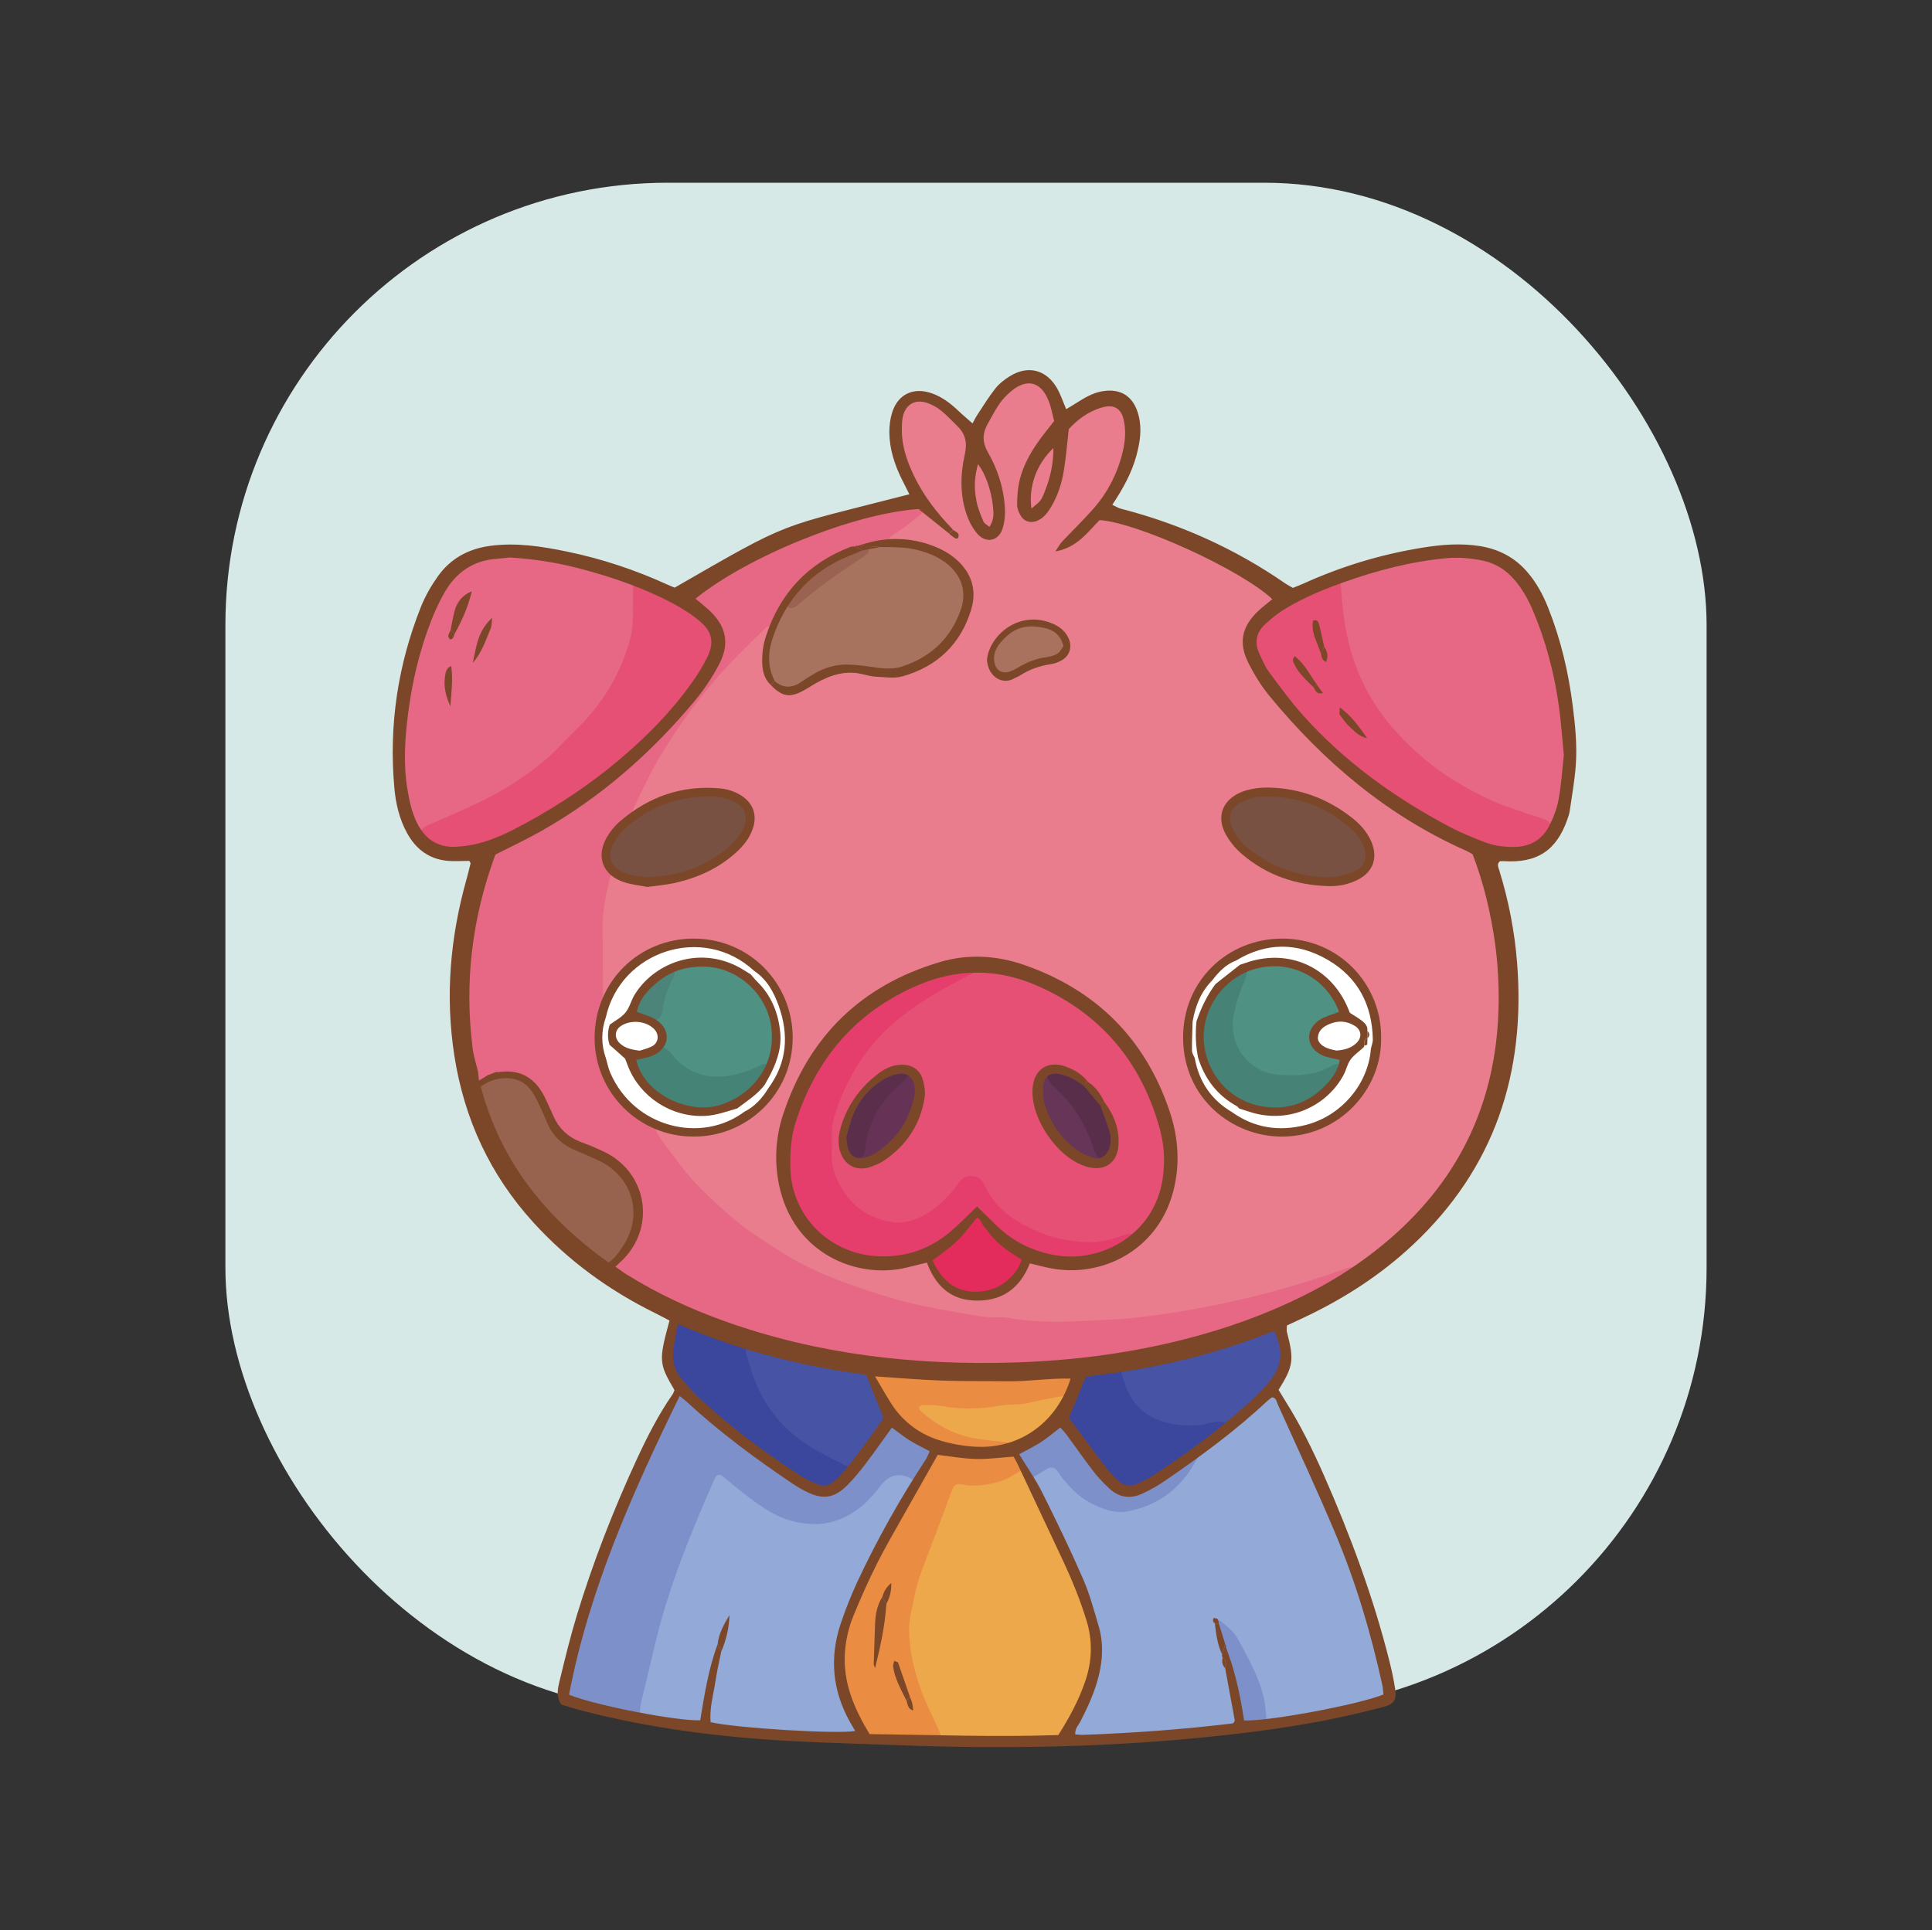 <?xml version="1.0" encoding="UTF-8"?>
<svg id="Layer_1" data-name="Layer 1" xmlns="http://www.w3.org/2000/svg" viewBox="0 0 300 299.76">
  <rect x="0" y="0" width="300" height="299.76" fill="#333333" stroke="none"/>
  <defs>
    <style>
      .cls-1 {
        fill: #a9725e;
      }

      .cls-2 {
        fill: #b4c78e;
      }

      .cls-3 {
        fill: #fff;
      }

      .cls-4 {
        fill: #ea8d42;
      }

      .cls-5 {
        fill: #e97d8d;
      }

      .cls-6 {
        fill: #468377;
      }

      .cls-7 {
        fill: #7d90c9;
      }

      .cls-8 {
        fill: #e55074;
      }

      .cls-9 {
        fill: #e53e6d;
      }

      .cls-10 {
        fill: #e66884;
      }

      .cls-11 {
        fill: #e19c81;
      }

      .cls-12 {
        fill: #3b479d;
      }

      .cls-13 {
        fill: #e8ae77;
      }

      .cls-14 {
        fill: #e32c5c;
      }

      .cls-15 {
        fill: #663256;
      }

      .cls-16 {
        fill: #4c8479;
      }

      .cls-17 {
        fill: #4f9283;
      }

      .cls-18 {
        fill: #eabd6d;
      }

      .cls-19 {
        fill: #468276;
      }

      .cls-20 {
        fill: #a8735e;
      }

      .cls-21 {
        fill: #f4cf6e;
      }

      .cls-22 {
        fill: #eea84c;
      }

      .cls-23 {
        fill: #edbf73;
      }

      .cls-24 {
        fill: #97bc8f;
      }

      .cls-25 {
        fill: #bdbdb8;
      }

      .cls-26 {
        fill: #4753a4;
      }

      .cls-27 {
        fill: #93a9d7;
      }

      .cls-28 {
        fill: #592e4b;
      }

      .cls-29 {
        fill: #663558;
      }

      .cls-30 {
        fill: #9a6250;
      }

      .cls-31 {
        fill: #d7e9e6;
      }

      .cls-32 {
        fill: #7b4728;
      }

      .cls-33 {
        fill: #eb9f4f;
      }

      .cls-34 {
        fill: #5b2f4c;
      }

      .cls-35 {
        fill: #abb99f;
      }

      .cls-36 {
        fill: #97634e;
      }

      .cls-37 {
        fill: #785143;
      }

      .cls-38 {
        fill: #c5c2a0;
      }
    </style>
  </defs>
  <rect class="cls-31" x="35" y="28.38" width="230" height="237.22" rx="68.69" ry="68.69"/>
  <g>
    <g>
      <path class="cls-5" d="m231.08,131.29c-.41.72,0,1.37.22,1.99,1.14,3.21,1.9,6.53,2.27,9.89.31,2.84.8,5.68.71,8.56-.08,2.43.06,4.87-.02,7.31-.17,5.63-1.45,11.01-3.84,16.11-1.93,4.13-4.52,7.79-7.45,11.28-3.56,4.24-7.8,7.64-12.32,10.75-3.68,1.02-6.99,2.98-10.7,4.01-13.34,3.69-26.89,5.78-40.73,4.93-12.59-.77-24.84-3.28-36.09-9.32-8.41-4.51-15.4-10.7-20.88-18.55-.68-.98-1.44-2.01-1.05-3.36,1.04-1.32,2.39-.73,3.62-.53,5.9.96,10.7-.91,14.05-5.82,3.43-5.03,3.37-10.28,0-15.38-3.16-4.77-7.84-6.52-13.31-5.93-3.7.4-6.58,2.57-8.81,5.54-.52.7-.95,1.46-1.58,2.07-.65.63-1.36,1.22-2.18.18-.62-6.56-1.64-13.15,1.31-19.47,1.03-.8,2.11-.39,3.22-.15,6.38,1.38,11.58-1.28,16.16-5.2,2.53-2.16,1.61-4.91-1.59-5.78-3.22-.88-6.15.2-9.06,1.4-1.5.62-2.85,1.75-4.64,1.36-1.44-.76-.94-1.94-.48-2.93,2.18-4.73,4.57-9.32,7.84-13.43,3.45-4.34,6.67-8.87,10.88-12.54.98-.85,1.95-2.58,3.65-.91.64,1.54-.04,3.08.01,4.63.12,3.46,1.15,4.2,4.39,2.86,1.93-.79,3.79-1.74,5.87-2.08,1.73-.28,3.45-.2,5.18.07,6.19.96,13.14-5.04,13.08-11.27-.02-1.67-1.09-2.71-2.35-3.53-1.6-1.05-3.39-1.75-5.24-2.24-.42-.11-.84-.23-1.22-.42-.88-.43-2.33-.02-2.57-1.32-.23-1.26.91-1.94,1.79-2.62q4.53-3.53,1.4-8.59c-.32-.3-.44-.67-.45-1.1.15-.11.21-.27.18-.45,0,0-.09-.01-.25-.01-.88-1.67-1.04-3.47-.99-5.31.02-.9.27-1.72.77-2.45.93-1.38,2.56-1.91,4.11-1.3,1.46.58,2.86,1.29,3.97,2.45,1.02,1.07,2.04,2.14,3.06,3.21.61.64.93.56,1.25-.34.29-.82.57-1.64.83-2.47,1.06-3.46,3.65-5.37,6.76-6.76.59-.26,1.42.05,1.74.79.73,1.66,1.75,3.22,2.06,5.05.14.85.29,1.69.85,2.58,1.22-.93,2.39-1.8,3.52-2.71,1.31-1.05,2.81-1.32,4.42-1.14.95.1,1.63.61,2.02,1.46.51,1.12.73,2.28.51,3.55-.54,3.21-1.74,6.18-2.99,9.15-.84,2.01-.84,1.97,1.25,2.61,8.12,2.5,15.74,6.05,22.73,10.91,1.14.79,2.17,1.74,3.24,2.61.4,1.29-.63,1.91-1.33,2.58-1.96,1.87-2.14,4.04-1.38,6.45.77,2.45,2.18,4.54,3.82,6.45,7.82,9.08,17.15,16.11,28.33,20.6.98.39,2.27.52,2.41,1.99Z"/>
      <path class="cls-10" d="m140.6,72.89c.28-.14.52-.08.66.19.83,1.63,1.66,3.25,2.45,4.9.41.86.33,1.01-.54,1.72-1.41,1.16-2.8,2.33-4.38,3.27-.22.13-.42.32-.58.51-.1.12-.16.33-.13.47.03.13.2.29.33.32.92.2,1.94-.15,2.76.53-1.52,1.96-3.8.81-5.66,1.4-1.33-.17-2.52.18-3.67.87-3.38,2.02-6.89,3.86-8.84,7.54-.71,1.37-1.14,3.05-3.23,2.87-.33-.29-.65-.19-.92.07-1,.97-1.97,1.97-2.97,2.94-5.41,5.23-9.97,11.14-13.75,17.63-1.4,2.4-2.53,4.96-3.78,7.45-.2.41-.29.82.09,1.19.14.44.12.94-.2,1.22-2.27,2.02-3.14,4.57-3.03,7.54-.17.3-.43.57-.51.89-.61,2.53-1.15,5.06-1.13,7.69.04,3.82.05,7.64.07,11.46,1.05.92.6,2.11.5,3.19-.53,5.74,1.27,10.43,6.02,13.87.7.51,1.44,1.04,1.29,2.09.81,2.16,2.43,3.79,3.73,5.63,1.66,2.35,3.69,4.39,5.79,6.34,1.97,1.82,3.99,3.61,6.23,5.1,2.75,1.83,5.48,3.67,8.47,5.11,3.93,1.89,8.04,3.27,12.2,4.55,3.58,1.1,7.25,1.78,10.92,2.41,2.12.37,4.26.87,6.45.75.35-.02.7-.02,1.04.04,5.18.97,10.42.6,15.6.36,5.43-.25,10.84-1.14,16.21-2.18,6.84-1.33,13.51-3.22,20.09-5.49.77-.27,1.59-.88,2.45-.15-4.05,2.83-8.45,4.99-12.96,6.97-.45,1.2-1.52,1.51-2.58,1.92-2.16.83-4.26,1.83-6.48,2.5-1.82.63-3.72,1.1-5.3,2.31-2.95,1.17-6.02,1.86-9.15,2.32-2.02.48-4.03.99-6.13.96-.69-.09-1.38-.3-2.07-.02-2.06.7-4.19.34-6.29.51-5.52-.8-11.09-.2-16.62-.52-2.12.05-4.16-.63-6.26-.71-1.54-.61-3.1-1.11-4.79-.71-5.64-.93-11.26-2-16.68-3.91-2.75-.43-5.3-1.5-7.89-2.45-1.11-.41-1.87-1.2-2.38-2.26-.69-.84-1.73-1.12-2.65-1.57-3.26-1.6-6.41-3.38-9.22-5.69,1.62-1.77,3.28-3.45,3.93-5.94.91-3.51-.06-6.3-2.64-8.66-1.23-1.12-2.68-1.92-4.13-2.7-2.68-1.43-4.68-3.5-6.19-6.14-2.76-4.82-3.69-5.22-9.13-4.48-.45.06-.86,0-1.22-.3-1.02-3.7-1.56-7.46-1.67-11.3-.23-8,1.19-15.73,3.56-23.32.26-.82.66-1.62.54-2.53.25-1.09,1.18-1.43,2.03-1.85,11.03-5.41,20.07-13.3,27.99-22.56.86-1,1.48-2.14,2.02-3.33,1.83-4.11,1.5-5.69-1.71-8.78-.63-.61-1.76-.96-1.47-2.21.82-.04,1.47-.47,2.11-.93,8.56-6.18,18-10.4,28.3-12.7,1.86-.41,3.75-.71,5.62-1.07.91-.17,1.14-.58.81-1.49-.44-1.22-.89-2.44-1.34-3.66Z"/>
      <path class="cls-27" d="m192.87,267.81c-2.66.36-5.31.75-7.98,1.06-4.39.5-8.78.97-13.17,1.37-2.07.19-4.15.2-6.23.27-.52.02-1.04-.04-1.4-.52-.1-.75.28-1.33.68-1.9,4.65-6.6,5.24-13.54,1.95-20.92-2.12-4.76-4.33-9.47-6.41-14.25-.42-.96-.86-1.91-.74-3,1.86-3.09,4.07-3.62,6.08-1.1,5.97,7.51,13.79,5.89,19.5-2.44.09-.22.18-.45.24-.68.07-.23.16-.45.28-.67.11-.21.25-.41.41-.6.07-.1.15-.18.23-.28.14-.19.31-.36.49-.53,1.08-1.11,2.35-2.01,3.57-2.95,1.11-1.22,2.27-2.38,3.5-3.48.73-.66,1.43-1.62,2.67-1.02,1.07-.03,1.83.44,2.32,1.38.24.46.52.91.76,1.37,6.84,13.2,12.09,27,15.46,41.49.22.94.45,1.87.37,2.83-.07.8-.52,1.38-1.27,1.41-2.72.11-5.29,1.03-7.95,1.41-3.18.45-6.32,1.22-9.56,1.25-1.31-.78-1.22-2.22-1.53-3.43-.95-3.62-2.6-6.86-5.09-10.41,1.1,4.11,2.24,7.56,3.03,11.09.25,1.09.6,2.2-.21,3.23Z"/>
      <path class="cls-27" d="m134.94,269.55c-.54.6-1.25.51-1.94.48-2.6-.11-5.21-.11-7.8-.41-2.76-.32-5.54-.46-8.31-.67-5.2-.39-10.36-1.03-15.53-1.73-.68-.09-1.35-.32-2.02-.49-1.08-.97-.88-2.16-.62-3.39,2.29-11.03,5.57-21.73,10.33-31.96,1.63-3.51,2.61-3.79,5.65-1.47,1.66,1.27,3.28,2.59,5.07,3.67,5.64,3.44,11.37,2.39,15.5-2.79.33-.41.67-.8,1.01-1.2,2.3-2.64,4.38-2.48,6.48.5.31,1.81-.81,3.15-1.59,4.58-2.48,4.58-5.17,9.05-7.21,13.88-2.73,6.46-3.18,12.77.5,19.02.36.61.58,1.27.48,1.99Z"/>
      <path class="cls-10" d="m65.33,129.33c-.76-.74-1.26-1.64-1.65-2.63-.8-2.04-1.3-4.17-1.42-6.35-.43-7.64.53-15.11,3.03-22.36.8-2.32,1.86-4.52,3.34-6.48,2.68-3.55,6.29-5.38,10.73-5.6,3.08-.16,6.07.34,9.05,1.02,3.56.81,7.14,1.56,10.5,3.05,1.23,5.62.31,10.92-2.52,15.86-5.29,9.22-13.04,15.76-22.57,20.26-2.74,1.29-5.37,2.91-8.49,3.23Z"/>
      <path class="cls-10" d="m208.09,89.12c4.13-1.35,8.34-2.38,12.59-3.26,2.15-.45,4.31-.55,6.48-.49,3.6.1,6.53,1.62,8.78,4.4,2.45,3.03,3.95,6.54,4.96,10.26,1.27,4.7,2.22,9.47,2.3,14.37,0,.61.11,1.21.18,1.81.04.34.17.69.15,1.03-.26,3.46-.3,6.95-1.66,10.23-.2.47-.55.87-.83,1.3-10.92-2.96-20.54-7.96-27.44-17.29-4.41-5.95-6-12.8-6.46-20.02-.06-.92.29-1.7.95-2.33Z"/>
      <path class="cls-22" d="m160.1,229.68c.77,1.75,1.53,3.5,2.31,5.24,1.71,3.8,3.45,7.59,5.12,11.41.66,1.51,1.24,3.06,1.71,4.64,1.07,3.59,1.02,7.19-.11,10.78-.61,1.91-1.36,3.76-2.37,5.49-.66,1.13-1.36,2.24-2.67,2.74-2.4.73-4.77,1.1-7.36.69-2.87-.46-5.85-.39-8.76.06-3.01.47-6.02.24-9.04.16-.32,0-.62-.26-.94-.4.95-1.44,2.45-1.05,3.79-1.11,2.71-.13,2.8-.24,1.75-2.65-.84-1.91-1.63-3.83-2.26-5.82-1.67-5.32-1.48-10.59.31-15.84,1.48-4.35,3.18-8.62,4.8-12.92.7-1.87,1.86-2.85,3.95-2.56,3.07.42,5.65-1.45,8.54-1.92,1.05.27,1.39.99,1.24,2.01Z"/>
      <path class="cls-7" d="m142.24,230.24c-.12-.12-.23-.27-.37-.36q-3.01-1.88-5.11.85c-1,1.31-2.04,2.52-3.39,3.54-3.32,2.52-6.88,3.01-10.78,1.85-2.73-.81-4.93-2.51-7.14-4.2-1.1-.84-2.14-1.76-3.22-2.63-.5-.4-.98-.27-1.24.33-3.64,8.26-7.07,16.61-9.2,25.42-.73,3.03-1.42,6.08-2.18,9.11-.21.86-.28,1.71-.27,2.58-2.79-.21-5.45-1.04-8.13-1.72-.93-.23-1.85-.48-2.76-.77-.75-.24-1.12-.84-.98-1.62.17-.94.43-1.86.67-2.78,2.68-10.28,6.26-20.24,10.36-30.03,1.54-3.69,3.04-7.39,4.87-10.95.68-1.31,1.29-2.66,2.31-3.76,1.3-.41,1.85.66,2.57,1.34,5.03,4.68,10.39,8.92,16.29,12.46,3.24,1.95,4.58,1.69,7.18-1.18,1.91-2.18,2.96-5.11,5.68-6.59.89-.3,1.78-.64,2.75-.6,1.99.23,3.41,1.56,4.97,2.59.94.63,1.41,1.66.87,2.71-.89,1.75-1.21,4.05-3.76,4.42Z"/>
      <path class="cls-4" d="m142.24,230.24c1.04-1.67,2.1-3.33,3.13-5.01.35-.57.25-.95-.38-1.23-1.75-.75-3.24-1.92-4.85-2.91-1.08-.19-1.95-.79-2.78-1.46-1.1-1.24-2.01-2.63-2.72-4.12-.42-.89-.61-1.82,0-2.74.57-.44,1.15-.8,1.89-.39,2.12-.16,4.14.59,6.24.61,5.7,1.22,11.45.78,17.2.53,2.1-.12,4.23.08,6.31-.47,1.79,1.1,1.49,2.44.45,3.86-6.71,3-13.82,2.96-21.11,2.76,2.17,1.52,4.47,2.35,7.05,2.75,2.03.31,4.53-.09,5.67,2.43.33,1.06,1.43,1.94.73,3.23-1.35.79-2.61,1.72-4.17,2.12-1.88.48-3.76.75-5.67.34-.76-.16-1.12.18-1.37.84-1.15,3.1-2.3,6.19-3.47,9.28-.89,2.36-1.89,4.68-2.37,7.17-.33,1.7-.83,3.37-.84,5.13-.02,3.36.77,6.56,1.9,9.67.65,1.79,1.53,3.5,2.31,5.25.21.48.46.94.64,1.43.22.58-.07,1.03-.71,1.08-.61.05-1.22.05-1.82.06-1.83.02-3.66.02-5.48.03-1.15.11-2.11-.39-3.06-.94-1.13-.61-1.71-1.67-2.24-2.78-2.31-4.83-2.7-9.79-1.13-14.92.92-2.99,2.15-5.86,3.62-8.61,1.76-3.29,3.61-6.52,5.4-9.79.58-1.06,1.32-2.04,1.65-3.23Z"/>
      <path class="cls-8" d="m208.09,89.12c.26,4.87.7,9.69,2.44,14.32,1.49,3.97,3.69,7.47,6.57,10.56,2.56,2.75,5.39,5.19,8.6,7.16,2.83,1.74,5.76,3.26,8.9,4.35,1.65.57,3.3,1.12,4.96,1.65.83.26,1.38.71,1.49,1.61-1.67,3.01-4.38,3.54-7.47,3.08-.84-.13-1.66-.37-2.49-.56-6.05-2.06-11.68-4.96-16.92-8.6-2.78-1.94-5.48-4-7.88-6.41-.61-.61-1.31-1.14-1.98-1.7-.27-.22-.59-.39-.81-.66-2.35-2.9-5.15-5.44-6.94-8.78-1.01-1.87-1.68-3.8-1.55-5.98.08-1.28.44-2.4,1.34-3.3.92-.92,1.91-1.77,2.87-2.65,1.55-.77,3.09-1.54,4.5-2.58,1.27-.94,2.85-1.2,4.37-1.52Z"/>
      <path class="cls-8" d="m65.33,129.33c.13-.69.64-.95,1.23-1.2,2.07-.89,4.13-1.8,6.18-2.74,2.6-1.19,5.14-2.51,7.53-4.09,2.39-1.59,4.67-3.3,6.64-5.41,1.12-1.21,2.35-2.31,3.49-3.51,3.63-3.85,6.23-8.28,7.53-13.46.52-2.07.27-4.14.36-6.21.04-.94-.13-1.93.62-2.71,2.14.75,4.24,1.6,6.2,2.76,1.62.73,2.87,1.93,4,3.25,1.11,1.29,1.69,2.68,1.29,4.53-.61,2.78-1.72,5.2-3.48,7.45-2.7,3.44-5.83,6.46-9.03,9.37-4.1,3.73-8.45,7.21-13.23,10.07-2.67,1.6-5.36,3.23-8.41,4.07-1.27.28-2.52.72-3.8.8-2.82.18-5.3-.63-7.11-2.95Z"/>
      <path class="cls-36" d="m73.82,168.63c.31-.15.63-.29.93-.46,2.42-1.41,5.11-1.25,7.24.49.88.71,1.65,1.55,2.21,2.54.26.45.52.9.74,1.38,1.3,2.79,3.39,4.77,6.12,6.15,1.16.59,2.28,1.26,3.34,2.02,2.2,1.58,3.63,3.68,4.12,6.4.16.87.17,1.7,0,2.57-.34,1.72-.92,3.34-1.8,4.86-.79,1.37-1.84,2.29-3.52,2.27-1.44-.67-2.61-1.72-3.8-2.72-6.92-5.83-12.11-12.89-15.13-21.47-.23-.65-.4-1.33-.62-1.99-.23-.7-.09-1.37.17-2.03Z"/>
      <path class="cls-12" d="m132.41,228.15c-.18.6-.59,1.06-1.03,1.48-2.07,1.94-3.88,2.17-6.38.75-2.8-1.58-5.4-3.47-8.02-5.34-2.76-1.97-5.35-4.15-7.87-6.42-1.22-1.1-2.29-2.36-3.43-3.54-.46-.82-.99-1.61-1.35-2.47-.98-2.37-1.4-4.75.12-7.1.27-.42.42-.93.62-1.4,3.33,1.7,6.94,2.65,10.46,3.84.84.9,1.4,1.93,1.72,3.15,1.71,6.52,5.67,11.19,11.69,14.19,1.34.67,3.03,1.06,3.47,2.87Z"/>
      <path class="cls-26" d="m196.54,216.17c-1.31,1.22-2.61,2.45-3.93,3.65-.56.51-1.17.98-1.76,1.46-2.56.76-5.14,1.4-7.86,1.11-4.3-.47-7.49-2.46-9.14-6.58-.46-1.15-.72-2.34.23-3.41,2.5-.67,5.01-1.34,7.51-2,.5-.13,1.03-.16,1.45-.52,2.01-.79,4.14-1.17,6.16-1.91,2.25-.67,4.41-1.56,6.58-2.46.75-.31,1.47-1.07,2.4-.39.39.35.8.69.89,1.23.62,3.45.41,6.71-2.25,9.39-.12.12-.19.28-.29.43Z"/>
      <path class="cls-7" d="m192.87,267.81c-.86-3.18-1.72-6.36-2.58-9.53-.46-1.67-.95-3.33-1.39-5.01-.11-.41-.09-.86-.05-1.28.03-.3.37-.42.58-.26,1.12.82,2.22,1.74,2.87,2.97,1.58,2.98,3.3,5.91,4,9.29.23,1.12.25,2.23.37,3.35-1.22.52-2.5.56-3.8.48Z"/>
      <path class="cls-23" d="m198.18,205.12c-.69.08-1.29.38-1.89.71-2.17,1.21-4.52,1.92-6.94,2.44-.58.3-1.09.44-1.07-.51,3.24-.95,6.25-2.46,9.41-3.61.16.32.32.65.49.97Z"/>
      <path class="cls-10" d="m140.08,71.33c.12-.02.24-.03.35-.05-.09.17-.18.34-.28.51-.04-.15-.07-.31-.08-.46Z"/>
      <path class="cls-8" d="m153.19,149.71c.79-.03,1.57-.03,2.25.46.79.57,1.74.77,2.65,1.07,4.42,1.47,8.33,3.78,12.03,6.62,3.33,2.55,5.72,5.79,7.91,9.24,1.31,2.06,2.05,4.39,2.66,6.76.9,3.51,1.03,7.02.17,10.56-.74,3.04-2.24,5.61-4.65,7.63-1.62.04-2.79,1.37-4.37,1.56-7.62.9-14.11-1.12-18.9-7.38-2.12-2.76-2.05-2.81-4.52-.18-3.12,3.31-6.6,5.71-11.49,4.46-4.89-1.25-8.47-5.71-8.84-10.76-.31-4.2.49-8.13,2.41-11.85,4.72-9.16,12.22-14.91,22.01-17.82.25-.07.47-.21.69-.36Z"/>
      <path class="cls-9" d="m153.19,149.71c-.31.57-.84.8-1.4,1.09-4.18,2.11-8.3,4.28-12.01,7.24-5.1,4.05-8.29,9.24-10.24,15.34-.6,1.88-.27,3.8-.39,5.69-.09,1.52.28,2.94.91,4.29,1.75,3.76,4.72,5.97,8.81,6.49,1.65.21,3.28-.36,4.73-1.17,1.84-1.03,3.34-2.49,4.66-4.12.27-.34.49-.72.75-1.06.86-1.13,3.07-1.21,3.72.32.07.16.17.3.24.46,1.71,3.63,4.84,5.56,8.35,7.09,2.35,1.03,4.87,1.39,7.35,1.55,1.84.12,3.79-.32,5.6-1,.66-.25,1.33-.49,1.93.13-1.22,1.11-2.57,2.05-4.1,2.67-3.42,1.38-6.89,1.45-10.38.27-.9-.3-1.77-.67-2.65-1.03-.44-.18-.83-.18-1.17.19-1.71.49-2.47-.85-3.35-1.83-2.64-2.94-2.59-2.93-5.54-.17-1.01.95-1.8,2.41-3.6,2-.45-.46-.92-.31-1.43-.09-1.11.48-2.22.99-3.37,1.39-3.96,1.39-7.72.59-11.31-1.24-3.54-1.81-5.63-4.83-6.72-8.57-1.09-3.77-.94-7.53.16-11.3,1.91-6.53,5.52-11.99,10.57-16.44,5.08-4.48,11.12-7.03,17.79-8.12.68-.11,1.39-.04,2.08-.05Z"/>
      <path class="cls-20" d="m119.77,97.48c1.33-.71,1.56-2.25,2.48-3.27,3.21-2.6,6.2-5.47,9.91-7.42.9-.47,1.97-.66,2.67-1.48.6-.43,1.29-.42,1.97-.43,1.46-.03,2.91-.05,4.37-.08,1.91.32,3.68,1.03,5.38,1.94.78.42,1.46.94,2.06,1.59,1.13,1.23,1.6,2.6,1.21,4.31-.78,3.43-2.41,6.35-5.02,8.67-2.62,2.32-5.71,3.33-9.19,2.67-3.3-.63-6.39-.16-9.36,1.4-.92.48-1.89.91-2.88,1.21-2.26.68-3.98-.51-4.19-2.9-.14-1.56-.15-3.13.28-4.67.14-.5.21-1.02.31-1.53Z"/>
      <path class="cls-3" d="m101.47,174.71c-.36-.24-.7-.51-1.07-.71-5.77-3.07-8.82-10.28-7.01-17.18.11-.42.18-.84.27-1.26,1.09-1.77,2.06-3.62,3.57-5.1,3.2-3.14,6.94-4.79,11.51-4.4,7.93.68,13.77,7.15,13.59,15.13-.2,8.51-7.29,15.07-15.77,14.61-1.76-.1-3.38-.77-5.09-1.09Z"/>
      <path class="cls-3" d="m198.24,146.66c2.39-.28,4.42.08,6.42.78,4.56,1.6,7.34,4.82,8.55,9.43,1.17,4.47.27,8.64-2.2,12.46-2.15,3.32-5.41,5.03-9.17,5.95-7.51,1.84-15.65-3.62-17.02-11.21-.86-4.77.34-8.95,3.54-12.57.4-.46.82-.9,1.29-1.29,2.58-2.11,5.18-4.2,8.6-3.55Z"/>
      <path class="cls-37" d="m95.22,135.53c-.21-.38-.42-.75-.62-1.13-.68-1.27-.5-2.5.16-3.7.5-.92,1.13-1.73,1.94-2.4.59-.5,1.17-1.02,1.75-1.52,1.4-.67,2.78-1.41,4.22-2.01,2.41-1.01,4.89-1.76,7.55-1.72,1.14.02,2.25.2,3.32.57,2.48.85,3.51,3.52,2.27,5.87-.49.94-1.23,1.67-2.04,2.34-1.14.95-2.39,1.72-3.71,2.39-2.33,1.19-4.77,2.02-7.34,2.55-2.69.55-5.16.21-7.49-1.23Z"/>
      <path class="cls-37" d="m205.85,136.84c-5.3-.22-9.6-2.3-13.34-5.66-.38-.34-.72-.76-1.01-1.19-1.56-2.32-.84-4.68,1.73-5.73,1.83-.74,3.75-.8,5.66-.62,3.34.31,6.49,1.31,9.29,3.19,1.99,1.33,3.64,2.99,4.29,5.4.37,1.36-.11,2.68-1.26,3.41-.36.23-.78.38-1.19.51-.66.2-1.34.39-2.02.5-.77.12-1.56.14-2.15.19Z"/>
      <path class="cls-14" d="m145.42,194.14c1.38-1.31,2.77-2.62,4.14-3.95.56-.54,1.11-1.09,1.85-1.41.53-.23,1.01-.24,1.46.14.73.62,1.38,1.31,1.92,2.11.83,1.23,1.84,2.3,3.11,3.11.2.16.45.28.61.48,1.04,1.38,1.09,2.32-.14,3.4-1.97,1.74-4.13,3.1-6.96,2.96-2.82-.14-5.56-2.01-6.63-4.63-.4-.99-.11-1.64.65-2.22Z"/>
      <path class="cls-1" d="m154.19,102.56c-.06-1.11.35-2.02,1.09-2.84,1.73-1.93,3.8-3.02,6.45-2.76.6.06,1.2.22,1.76.43.91.34,1.9.76,1.89,1.9-.01,1.13-.32,2.26-1.42,2.93-.37.23-.76.43-1.16.58-1.96.73-3.92,1.44-5.88,2.16-.16.06-.33.12-.5.16-1.28.29-2.02-.22-2.17-1.52-.04-.34-.04-.69-.06-1.04Z"/>
      <path class="cls-26" d="m132.41,228.15c-2.32-1.17-4.68-2.24-6.89-3.64-4.45-2.82-7.33-6.79-8.9-11.76-.5-1.57-1.01-3.14-1.09-4.8,5.59,1.3,11.18,2.59,16.77,3.89,1,.08,2.08,0,2.58,1.19.03,1.17.64,2.11,1.22,3.06.63,1.02,1.28,2.02,1.92,3.04.21.29.33.62.43.96.04.37-.08.69-.29.98-.19.29-.42.55-.72.75-1.17,1.55-2.35,3.09-3.5,4.65-.45.61-.86,1.26-1.52,1.69Z"/>
      <path class="cls-12" d="m174.08,212.4c.02,1.06.41,2.03.77,3,1.36,3.64,4.21,5.39,7.87,5.86,1.69.22,3.45.24,5.15-.23,1-.28,2.04-.46,2.98.26-1.14,1.05-2.28,2.1-3.43,3.15-.31.12-.56.33-.79.55l.03-.02c-.18.18-.36.37-.56.54l.02-.02c-.68.77-1.22,1.69-2.1,2.27-.67.42-1.31.89-1.94,1.37-.17.16-.35.3-.53.44-.19.15-.39.27-.59.39-.42.25-.85.5-1.28.74-3.64,2.29-6.74,1.29-9.65-2.02-2.09-2.37-4.4-4.72-5.05-8.04-.14-1.33.09-2.62,1.19-3.43,1.3-.97.61-2.79,1.82-3.73,1.96-.78,4.03-.91,6.1-1.08Z"/>
      <path class="cls-30" d="m134.84,85.31c.02.17.11.42.04.48-.38.35-.78.68-1.21.96-3.33,2.16-6.56,4.46-9.59,7.04-.51.43-1.07.96-1.83.42,1.62-3.14,4.27-5.22,7.26-6.9,1.66-.93,3.33-1.92,5.33-2Z"/>
      <path class="cls-18" d="m167.98,213.48c-.03,1.52-.49,2.92-1.35,4.16-.66.97-1.02,2-.93,3.18-.66.84-1.47.81-2.34.4-1.04-1.22-.16-2.09.59-2.91.65-.7,1.48-1.21,2.29-1.72.75-1.17.71-2.35.02-3.54.63-.09,1.23-.07,1.71.42Z"/>
      <path class="cls-33" d="m159.96,213.53c-.5.42-1.1.47-1.72.47-3.83,0-7.66.01-11.49,0-1.4,0-2.74-.34-3.99-.99.52,0,1.06-.09,1.56,0,4.41.8,8.86.36,13.29.48.78.02,1.57.03,2.35.05Z"/>
      <path class="cls-11" d="m188.28,207.76c.27.35.67.43,1.07.51-2.02.87-4.13,1.37-6.31,1.6.6-.72,1.5-.8,2.3-1.1.97-.37,1.96-.68,2.94-1.01Z"/>
      <path class="cls-13" d="m134.88,213.03c-.86-.4-1.72-.79-2.58-1.19.22-.11.46-.34.65-.3,1.2.25,2.48.16,3.57.85-.55.21-1.09.43-1.64.64Z"/>
      <path class="cls-7" d="m163.09,220.84c.87,0,1.74-.01,2.61-.02,1.44,2.8,3.45,5.19,5.43,7.6,1.08,1.33,2.62,1.96,4.12,2.63.51.23,1.02.1,1.51-.12.95-.42,1.9-.83,2.85-1.25.41-.23.94-.19,1.29-.55h-.03c.37-.22.76-.41,1.09-.69.69-.14,1.08-.75,1.65-1.08,1.01-.09,1.28-1.64,2.51-1.28-2.27,4.66-5.91,7.69-11.01,8.65-2.07.39-4.12-.41-5.98-1.41-1.71-.93-3.01-2.34-4.23-3.83-.27-.33-.47-.73-.75-1.06-.47-.56-.94-.64-1.62-.25-.83.48-1.63,1-2.45,1.5-.35-.53-.69-1.06-1.04-1.59-.09-.43-.33-.76-.68-1.03-.49-.37-.75-.9-.94-1.46.52-2.92,2.64-4.71,5.65-4.76Z"/>
      <path class="cls-38" d="m186.13,226.09c-.94.43-1.54,1.41-2.61,1.64-.14-.14-.18-.28-.13-.41.05-.13.11-.19.16-.19.76-.7,1.5-1.45,2.58-1.65,0,.2,0,.4,0,.61Z"/>
      <path class="cls-2" d="m186.11,225.5c.04-.33.25-.49.56-.54-.07.3-.26.48-.56.54Z"/>
      <path class="cls-24" d="m186.64,224.98c.14-.36.41-.53.79-.55-.26.18-.52.37-.79.55Z"/>
      <path class="cls-21" d="m137.74,220.52c.09-.47.19-.93.28-1.4.83.52,1.48,1.24,2.12,1.97-.9.24-1.8.48-2.7.72.09-.41.19-.82.28-1.23l.02-.06Z"/>
      <path class="cls-22" d="m163.09,220.84c-1.33.9-2.6,1.93-4.02,2.66-.96.49-1.29,1.25-1.63,2.1-.06-1-.46-1.59-1.58-1.67-1.56-.11-3.11-.28-4.65-.56-3.16-.58-5.87-2.09-8.25-4.23-.19-.17-.33-.44-.13-.7.09-.12.29-.21.44-.21.87,0,1.75-.05,2.6.1,3.11.56,6.22.59,9.32,0,1.46-.28,2.94-.05,4.41-.41,2.19-.54,4.42-.89,6.64-1.32-.8,1.61-2.14,2.8-3.15,4.25Z"/>
      <path class="cls-15" d="m141.22,166.35c.99.18,1.53.73,1.54,1.77.04,5.18-2.57,8.89-6.65,11.71-1,.69-2.2,1.11-3.4.22.76-2.82,1.17-5.74,2.8-8.28,1.47-2.28,3.16-4.29,5.7-5.43Z"/>
      <path class="cls-28" d="m162.52,166.81c.85-.84,1.72-.84,2.83-.37,3.01,1.25,4.81,3.63,6.28,6.35.75,1.39,1.17,2.9,1.44,4.44.34,1.91.09,2.23-1.99,2.86-1.32.27-1.91-.64-2.29-1.6-1.31-3.34-3.14-6.3-5.7-8.83-.78-.77-1.09-1.75-.58-2.84Z"/>
      <path class="cls-29" d="m162.52,166.81c.15,1.12.94,1.82,1.7,2.53,2.59,2.41,4.33,5.35,5.47,8.67.28.82.51,1.67,1.39,2.08-1.23.84-2.36.26-3.38-.36-2.6-1.56-4.47-3.79-5.65-6.6-.55-1.31-.71-2.68-.61-4.08.06-.88.24-1.73,1.08-2.24Z"/>
      <path class="cls-34" d="m141.22,166.35c-.13.92-.72,1.49-1.41,2.06-3.08,2.57-4.99,5.82-5.45,9.85-.15,1.36-.15,1.36-1.65,1.8-1.09-.47-1.48-1.39-1.54-2.49-.03-.52-.06-1.05.05-1.55.91-4.08,2.98-7.36,6.81-9.29.95-.48,2.02-1.12,3.18-.38Z"/>
      <path class="cls-17" d="m102.91,162.69c.77-1.81-.06-3.06-1.45-4.11.54-2.96,1.06-5.94,3.17-8.3.77-.09,1.55-.13,2.32-.27,6.02-1.11,11.71,2.5,13.07,8.39.56,2.4.52,4.81-.77,7.05-3.96,3.14-8.24,3.82-12.79,1.45-1.7-.88-3.2-2.1-3.55-4.21Z"/>
      <path class="cls-6" d="m102.91,162.69c.75.14,1.16.71,1.59,1.26,1.48,1.87,3.46,2.93,5.78,3.21,2,.25,3.96-.19,5.85-.85.74-.26,1.43-.64,2.14-.96.34-.15.67-.15.97.09-1.45,3.86-4.43,5.89-8.3,6.66-2.51.5-5.01.18-7.35-.99-2.63-1.31-4.34-3.39-5.24-6.16-.2-.63.04-1.04.71-1.01,1.46.07,2.72-.37,3.86-1.26Z"/>
      <path class="cls-16" d="m104.62,150.28c.19.51.2,1.01-.05,1.5-.84,1.62-1.47,3.31-1.68,5.15-.09.8-.53,1.46-1.43,1.65-.75-.18-1.5-.37-2.25-.54-.93-.21-1.13-.52-.78-1.43,1.05-2.75,2.88-4.86,5.44-6.31.19-.11.5-.02.75-.03Z"/>
      <path class="cls-17" d="m193.44,150.71c1.22-.98,2.51-1.35,4.09-.86.89.27,1.89.19,2.83.3,2.15.24,3.95,1.24,5.51,2.67,1.49,1.36,2.61,2.96,2.98,5.01-.87.41-1.78.26-2.57.68-.78.41-1.52.82-2.02,1.57-.8,1.22-.43,2.61.84,3.3.88.48,1.82.47,2.78.5.78.02.9.29.6,1.24-.05.15-.21.26-.32.4-2.87,2.69-6.41,2.78-9.99,2.44-4.93-.47-8.45-5.18-7.73-10.18.38-2.61,1.2-5.05,2.99-7.06Z"/>
      <path class="cls-19" d="m193.44,150.71c.34.53.03.99-.16,1.47-.71,1.77-1.34,3.55-1.7,5.44-.89,4.7,2.33,9.03,7.07,9.32,2.79.17,5.57.11,8.09-1.39.45-.27.94-.48,1.43-.03-2.17,5.17-7.4,7.79-12.71,6.35-.83-.23-1.66-.51-2.44-.88-6.99-3.29-7.88-11.51-4.11-16.52,1.21-1.6,2.61-3.01,4.54-3.76Z"/>
      <path class="cls-7" d="m137.74,220.52s-.02.07-.02.07c0,0,.02-.07.02-.07Z"/>
      <path class="cls-35" d="m183.55,227.13c0,.2-.02.4-.03.6-.34.52-.83.83-1.44.95-.26.22-.51.2-.74-.06l2.2-1.5Z"/>
      <path class="cls-25" d="m180.91,229.14c-.3.49-.79.53-1.29.55.36-.36.75-.62,1.29-.55Z"/>
      <path class="cls-25" d="m181.34,228.63c.25.02.49.04.74.06-.33.34-.71.52-1.2.46-.01-.32.2-.44.46-.52Z"/>
    </g>
    <g>
      <path class="cls-32" d="m104.73,215.9c-2.43-4.13-2.46-4.57-.77-10.8-.72-.37-1.46-.77-2.22-1.15-7.19-3.54-13.55-8.18-18.95-14.12-6.69-7.36-10.7-16.03-12.23-25.82-1.45-9.26-.66-18.4,1.87-27.41.23-.83.44-1.67.64-2.51.01-.06-.07-.14-.2-.38-1.1,0-2.3.1-3.48-.02-2.82-.29-4.82-1.84-6.17-4.28-1.2-2.18-1.76-4.56-1.98-6.99-.88-9.71.52-19.11,4.12-28.16.67-1.68,1.6-3.3,2.65-4.77,1.97-2.76,4.73-4.25,8.11-4.71,4.05-.54,7.99.08,11.92.89,5.39,1.11,10.58,2.84,15.58,5.12.39.18.79.33,1.14.48,18.51-10.65,15.54-9.12,36.45-14.5-.4-.79-.79-1.55-1.17-2.32-1.13-2.29-1.91-4.68-1.94-7.25-.01-1.03.12-2.1.42-3.08.88-2.89,3.31-4.04,6.18-3.03,1.59.56,2.9,1.56,4.11,2.71.69.66,1.43,1.27,2.21,1.96.21-.38.46-.91.78-1.39.91-1.38,1.77-2.79,2.8-4.08.58-.73,1.38-1.34,2.18-1.84,2.82-1.77,5.68-1.06,7.35,1.83.56.97.91,2.06,1.43,3.27.56-.34,1.13-.66,1.68-1.02,1.18-.75,2.37-1.46,3.77-1.73,3.04-.58,5.06.77,5.81,3.78.52,2.11.19,4.15-.36,6.19-.74,2.72-2.09,5.15-3.74,7.63.5.23.91.51,1.37.62,9.19,2.38,17.71,6.21,25.52,11.62.35.24.74.43,1.15.67.59-.24,1.16-.45,1.71-.7,5.9-2.67,12.05-4.53,18.43-5.55,2.92-.47,5.87-.72,8.85-.25,2.97.47,5.44,1.75,7.4,4.02,1.44,1.67,2.47,3.59,3.27,5.62,1.94,4.88,3.13,9.95,3.79,15.15.4,3.11.71,6.25.47,9.38-.18,2.33-.6,4.65-.93,6.97-.06.43-.21.84-.35,1.25-1.68,4.9-4.73,6.9-9.93,6.55-.17-.01-.34,0-.53,0-.56.4-.28.94-.14,1.4,1.45,4.68,2.38,9.45,2.77,14.33,1.37,17.14-3.47,31.98-16.23,43.91-4.95,4.63-10.55,8.24-16.64,11.14-.94.45-1.88.88-2.87,1.34,0,.37-.07.72.01,1.03,1.13,4.3,1,5.28-1.3,8.97.33.54.68,1.13,1.04,1.71,2.33,3.69,4.25,7.59,6.01,11.58,4.1,9.33,7.65,18.86,10.14,28.76.36,1.43.68,2.88.9,4.34.26,1.77-.13,2.42-1.86,2.87-2.95.76-5.91,1.47-8.9,2.05-6.84,1.33-13.75,2.18-20.69,2.83-15.12,1.41-30.26,1.63-45.43,1.05-5.83-.22-11.67-.35-17.5-.68-10.71-.6-21.32-1.97-31.73-4.65-1.17-.3-2.33-.67-3.36-.98-.86-1.31-.54-2.54-.26-3.7.82-3.38,1.64-6.77,2.65-10.09,2.54-8.34,5.7-16.44,9.35-24.35,1.61-3.48,3.35-6.89,5.54-10.05.15-.21.21-.47.31-.7Zm-28.88-48.94c.39-.15.77-.31,1.16-.46.17,0,.35.03.52,0,3.55-.49,5.82,1.18,7.24,4.29.4.87.81,1.74,1.19,2.61.82,1.84,2.17,3.13,4.03,3.89.8.33,1.64.6,2.42.96.95.43,1.92.84,2.78,1.42,5.49,3.69,6.23,11.15,1.62,15.88-.35.36-.73.69-1.25,1.18.7.49,1.23.9,1.8,1.25,4.75,2.95,9.79,5.29,15.05,7.18,14.55,5.22,29.61,6.92,44.97,6.46,6.01-.18,11.99-.74,17.92-1.77,9.31-1.62,18.28-4.27,26.78-8.44,5.42-2.66,10.42-5.95,14.9-10.03,10.52-9.59,15.58-21.56,15.73-35.7.03-3.14-.15-6.27-.59-9.38-.67-4.66-1.76-9.22-3.45-13.62-.34-.19-.64-.38-.95-.52-12.21-5.41-22.11-13.77-30.53-23.98-1.32-1.6-2.44-3.41-3.36-5.26-1.55-3.12-.99-5.62,1.54-8.02.69-.65,1.46-1.23,2.2-1.84-4.87-4.58-20.95-11.9-26.82-12.28-1.88,1.86-3.46,4.27-6.87,4.86.49-.72.7-1.15,1.02-1.49,1.55-1.65,3.18-3.23,4.69-4.92,2.37-2.64,3.96-5.7,4.77-9.17.38-1.63.5-3.29.11-4.92-.42-1.77-1.57-2.37-3.34-1.86-2.16.62-3.85,1.93-5.17,3.36-.27,2.33-.43,4.41-.77,6.47-.32,1.98-.94,3.89-1.98,5.63-.5.83-1.06,1.59-1.95,2.05-1.02.53-2.13.33-2.74-.66-.31-.5-.58-1.12-.58-1.69,0-1.21.07-2.44.33-3.61.65-2.86,2.16-5.3,3.96-7.58.48-.61.95-1.21,1.46-1.87-.29-1.07-.46-2.11-.84-3.07-1.19-3.06-3.4-3.62-5.9-1.5-.66.56-1.27,1.21-1.76,1.91-.69,1-1.25,2.09-1.84,3.15-.81,1.47-.84,2.82.06,4.39,1.48,2.58,2.41,5.42,2.62,8.41.08,1.1,0,2.28-.32,3.34-.61,2.06-2.63,2.47-4.01.82-.71-.84-1.25-1.9-1.61-2.94-1.04-3.05-.97-6.22-.28-9.29.42-1.85.11-3.21-1.19-4.46-.81-.78-1.58-1.63-2.45-2.34-.6-.49-1.3-.88-2.03-1.16-2.04-.78-3.64.18-4,2.36-.1.6-.09,1.22-.1,1.82-.01,2.5.8,4.79,1.85,7.01,1.51,3.18,3.66,5.91,6.09,8.43-.2.2-.41.4-.61.6-1.55-1.24-3.09-2.49-4.73-3.8-10.18.68-26.61,7.42-34.64,13.92.67.56,1.34,1.09,1.97,1.66,2.82,2.55,3.43,5.32,1.63,8.67-1.06,1.98-2.34,3.89-3.78,5.62-6.76,8.09-14.59,14.95-23.8,20.16-2.26,1.28-4.63,2.38-7.02,3.6,0,0-.08.06-.11.14-3.59,9.74-4.81,19.75-3.49,30.05.15,1.19.54,2.35.82,3.53.04.41.09.82.16,1.42.58-.35,1-.61,1.42-.87l.04-.02Zm35.58,88.38c.19.38.38.76.57,1.13-.3,1.54-.67,3.06-.9,4.61-.32,2.13-.95,4.23-.76,6.4,3.84.91,19.75,1.89,22.45,1.36-.28-.47-.53-.9-.78-1.34-2.76-4.91-3.24-10.05-1.45-15.37.75-2.22,1.62-4.42,2.61-6.54,3.07-6.55,6.6-12.85,10.58-18.9.26-.4.41-.86.61-1.29-1.15-.62-2.18-1.1-3.13-1.7-.93-.58-1.79-1.28-2.74-1.97-1.42,1.96-2.71,3.82-4.07,5.61-.9,1.17-1.84,2.33-2.88,3.37-1.97,1.96-3.71,2.23-6.15,1.06-.86-.41-1.69-.9-2.48-1.44-5.63-3.81-11.1-7.84-16.11-12.46-.36-.34-.76-.64-1.26-1.05-7.34,15.03-14.06,30.06-17.18,46.4,4.07,1.65,16.7,4.1,20.37,3.97.66-3.99,1.28-8.02,2.72-11.86Zm79.31,1.55c1.21,3.35,1.91,6.84,2.44,10.32,3.56.2,17.88-2.47,21.64-4.03-.06-.47-.07-.99-.18-1.48-1.76-8.1-4.13-16.02-7.34-23.65-2.83-6.73-5.93-13.36-8.93-20.02-.16-.36-.15-.89-.84-1.01-.2.15-.48.32-.72.55-4.9,4.61-10.31,8.57-15.84,12.37-1.14.78-2.36,1.48-3.62,2.06-1.82.84-3.59.6-5.08-.8-.89-.83-1.74-1.71-2.48-2.67-1.44-1.86-2.77-3.8-4.17-5.69-.29-.4-.65-.75-.97-1.13-1.09.83-2.01,1.63-3.03,2.29-1.06.69-2.21,1.23-3.36,1.86,1.24,2.04,2.54,3.89,3.55,5.9,2.22,4.44,4.38,8.9,6.36,13.45,1.04,2.38,1.71,4.92,2.45,7.42.73,2.48.62,4.98.03,7.49-.61,2.56-1.69,4.93-2.89,7.26-.3.59-.88,1.09-.79,2,.43.02.83.08,1.23.07,7.75-.28,15.47-.84,23.17-1.77.08,0,.16-.07.22-.14.05-.06.07-.15.15-.31-.49-2.65-.99-5.38-1.49-8.11.18-.64.17-1.24-.41-1.71-.09-.14-.12-.29-.07-.44.16-.53.32-1.07.49-1.6.1.14.14.29.11.45-.11.45-.02.83.4,1.09Zm52.1-139.51c-.27-2.71-.43-5.22-.78-7.72-.71-5.1-2.01-10.05-4.02-14.8-.71-1.69-1.59-3.28-2.78-4.7-1.33-1.59-3-2.67-5.01-3.09-1.87-.39-3.77-.55-5.71-.37-5.49.52-10.77,1.91-15.94,3.75-3.03,1.08-6.01,2.31-8.78,3.95-1.26.75-2.46,1.66-3.5,2.68-1.21,1.18-1.55,2.71-.82,4.32.47,1.02.91,2.09,1.57,2.99,1.65,2.24,3.3,4.49,5.14,6.57,6.5,7.3,14.31,12.92,22.91,17.47,1.68.89,3.47,1.6,5.24,2.31,1.55.62,3.18.83,4.86.8,2.4-.05,4.21-1.12,5.3-3.2.68-1.29,1.23-2.71,1.49-4.14.43-2.3.57-4.65.81-6.81Zm-163.62-30.8c-.56.06-1.33.15-2.11.21-3.7.27-6.36,2.17-8.14,5.33-.76,1.36-1.44,2.78-2,4.24-1.81,4.64-2.96,9.46-3.59,14.39-.5,3.89-.77,7.79-.14,11.7.31,1.9.69,3.76,1.58,5.49,1.23,2.38,3.15,3.69,5.87,3.58,1.2-.05,2.42-.23,3.59-.52,2.54-.64,4.88-1.81,7.17-3.05,5.22-2.83,10.14-6.1,14.67-9.92,4.2-3.54,8.06-7.43,11.26-11.92.9-1.27,1.75-2.6,2.43-4,1.12-2.29.82-3.95-1.12-5.6-1.24-1.06-2.66-1.96-4.11-2.74-4.54-2.42-9.38-4.09-14.35-5.41-3.54-.94-7.13-1.53-11.02-1.77Zm85.1,182.92c1.79-2.81,3.21-5.48,4.2-8.39,1.08-3.16,1.16-6.28.18-9.47-.98-3.16-2.22-6.22-3.62-9.21-2.37-5.03-4.73-10.07-7.1-15.1-.21-.44-.47-.86-.6-1.09-2.16.15-4.06.42-5.96.36-1.97-.06-3.93-.42-5.81-.64-1.81,3.2-3.57,6.29-5.31,9.39-1.4,2.5-2.86,4.98-4.14,7.54-1.32,2.64-2.52,5.34-3.64,8.07-.72,1.76-1.16,3.63-1.31,5.56-.36,4.74,1.4,8.82,3.82,12.81,9.78.12,19.51.49,29.29.15Zm-29.82-55.96c-9.89-1.34-19.72-3.73-29.24-7.9-.27,1.5-.53,2.76-.71,4.04-.24,1.73.25,3.28,1.39,4.6.85.99,1.71,1.98,2.66,2.86,4.84,4.53,10.14,8.45,15.69,12.06.87.56,1.83,1,2.79,1.39.76.31,1.55.17,2.22-.36.41-.32.82-.65,1.16-1.04,2.52-2.87,4.68-6.01,6.73-8.95-.93-2.31-1.76-4.39-2.68-6.7Zm31.47,6.66c1.93,2.59,3.83,5.19,5.78,7.76.52.69,1.14,1.31,1.77,1.92.9.87,1.95,1.12,3.11.56.78-.38,1.59-.73,2.31-1.2,5.63-3.66,11.02-7.64,15.92-12.26.95-.89,1.85-1.86,2.63-2.9,1.65-2.21,1.73-4.61.37-7.31-.24.07-.5.12-.74.22-8.8,3.47-17.92,5.62-27.31,6.65-.5.05-.98.24-1.24.31-.89,2.15-1.69,4.07-2.59,6.26Zm-71.48-24.11c1.05-.72,1.67-1.67,2.28-2.61,2.87-4.37,1.77-9.72-2.61-12.57-.87-.56-1.85-.95-2.8-1.39-.87-.4-1.78-.72-2.63-1.14-1.61-.8-2.85-1.99-3.61-3.64-.4-.87-.74-1.77-1.15-2.63-.41-.86-.81-1.75-1.34-2.53-1-1.47-2.44-2.18-4.24-2.12-1.33.05-2.55.42-3.73,1.32,3.08,11.69,10.15,20.39,19.82,27.3Zm41.38,17.68c.98,1.64,1.69,2.92,2.47,4.15,1.9,2.99,4.62,4.97,8,5.92,1.74.49,3.58.8,5.39.87,6.77.27,12.43-3.88,14.51-10.59-3.32-.09-6.57.47-9.84.42-3.39-.06-6.79.01-10.18-.11-3.29-.12-6.58-.41-10.35-.66Zm15.99-141.68c-.54,2.04-.66,3.49-.23,5.76.21,1.08.65,2.13,1.08,3.15.13.32.55.51.92.83.82-1.17.65-2.3.53-3.39-.29-2.49-1.19-4.91-2.29-6.35Zm8.3,6.9c1.46-1.21,1.49-1.2,2.03-2.55.87-2.15,1.4-4.37,1.38-6.85-2.63,2.53-3.88,5.94-3.41,9.4Z"/>
      <path class="cls-32" d="m111.44,255.35c.17-1.67.99-3.08,1.83-4.5-.06,1.97-.49,3.83-1.26,5.63-.19-.38-.38-.76-.57-1.13Z"/>
      <path class="cls-32" d="m189.27,252.19c.33,1.05.65,2.11.98,3.16-.16.53-.32,1.07-.49,1.6-.71-1.52-.93-3.15-1.11-4.79.21,0,.41.01.62.02Z"/>
      <path class="cls-32" d="m147.99,82.3c.27.19.6.33.8.58.11.14.06.45,0,.66-.02.07-.33.15-.43.09-.35-.21-.66-.48-.98-.73.2-.2.41-.4.61-.6Z"/>
      <path class="cls-32" d="m190.24,259.11c-.46-.49-.51-1.08-.41-1.71.58.47.58,1.06.41,1.71Z"/>
      <path class="cls-32" d="m190.35,255.81c.13.36.27.72.4,1.09-.42-.26-.51-.64-.4-1.09Z"/>
      <path class="cls-32" d="m143.93,196.1c-1.22.3-2.22.55-3.23.79-7.65,1.82-17.55-2.17-19.74-12.91-.74-3.62-.53-7.32.63-10.85,3.99-12.13,12.11-20.08,24.36-23.71,4.38-1.3,8.83-1.03,13.11.46,11.15,3.89,18.73,11.43,22.53,22.63,1.45,4.28,1.72,8.69.43,13.1-2.54,8.67-11.04,12.92-18.94,11.36-1.02-.2-2.02-.48-3.17-.75-1.56,4.01-4.52,6.02-8.84,5.76-3.63-.22-5.83-2.39-7.15-5.89Zm7.78-8.72c1.1,1.07,2.09,2.04,3.08,3.01,2.51,2.43,5.49,3.9,8.93,4.54,7.29,1.35,15.53-3.23,16.82-11.85.4-2.65.24-5.24-.45-7.76-2.88-10.45-9.23-17.99-19.22-22.3-6.05-2.61-12.2-2.6-18.26-.03-9.66,4.09-15.84,11.36-19.04,21.25-.75,2.33-.91,4.77-.84,7.23.24,7.71,6.45,13.63,14.31,13.67,3.97.02,7.53-1.28,10.56-3.86,1.38-1.18,2.65-2.5,4.12-3.9Zm-6.9,8.41c1.58,3.45,4,5.05,7.23,4.82,1.6-.11,3.05-.62,4.29-1.66,1.07-.89,1.9-1.93,2.3-3.32-.64-.41-1.16-.71-1.66-1.05-.57-.4-1.13-.81-1.65-1.26-.46-.39-.89-.83-1.29-1.29-.46-.52-.85-1.09-1.3-1.62-.36-.42-.43-1.11-1.04-1.29-1.07,1.28-1.96,2.57-3.07,3.63-1.17,1.12-2.54,2.03-3.81,3.02Z"/>
      <path class="cls-32" d="m107.77,176.52c-8.36.11-15.46-6.68-15.44-15.36.03-8.69,6.9-15.42,15.44-15.38,8.74.04,15.25,7.01,15.32,15.25.07,8.87-7.14,15.54-15.32,15.49Zm11.48-7.42c2.98-4,3.29-8.36,1.65-12.93-.76-2.11-1.84-4.07-3.79-5.37-7.89-7.33-20.75-3.16-23.04,7.22-.74,2.13-.73,4.24.02,6.36.22.74.36,1.52.67,2.23,3.7,8.57,14.17,11.06,20.82,6.06,1.61-.79,2.74-2.08,3.68-3.56Z"/>
      <path class="cls-32" d="m214.46,161.16c.15,7.97-6.44,15.38-15.43,15.37-7.58,0-15.23-5.81-15.32-15.25-.08-8.95,6.92-15.47,15.33-15.5,8.97-.03,15.5,7.19,15.42,15.38Zm-29.27-2.56c-.04,1.53-.12,3.07-.1,4.6,0,.38.28.77.43,1.15.67,3.67,2.57,6.49,5.8,8.39,3.47,2.47,7.3,3.03,11.38,2,5.54-1.39,9.74-6.31,10.17-11.82.1-.5.31-1.01.3-1.5-.1-5.35-2.31-9.6-6.96-12.32-4.72-2.75-9.55-2.79-14.29.1-1.6.59-2.7,1.79-3.71,3.09-1.73,1.76-2.59,3.93-3.01,6.32Z"/>
      <path class="cls-32" d="m132.82,84.87c.07-.14.17-.16.29-.08.49.09.94.07,1.27-.38,3.63-1.05,7.22-.92,10.73.46,1.11.44,2.22,1.05,3.14,1.81,2.5,2.07,3.51,4.82,2.57,7.94-1.61,5.4-5.28,8.91-10.69,10.43-1.28.36-2.75.11-4.13.05-.69-.03-1.37-.22-2.05-.38-2.62-.65-4.97.11-7.22,1.37-.83.47-1.62,1.03-2.48,1.43-1.83.85-2.96.53-4.56-1.12.2-.21.41-.41.61-.62,1.41,1.25,2.83,1.04,4.27.04.64-.45,1.31-.86,1.98-1.25,1.54-.88,3.21-1.37,4.98-1.35,1.12.01,2.25.14,3.37.3,1.73.25,3.5.56,5.18,0,4.48-1.47,7.63-4.44,9.15-8.95.91-2.68.05-5.22-2.17-7-1.38-1.11-2.99-1.74-4.69-2.17-1.88-.47-3.79-.4-5.7-.44-.62-.1-1.25-.23-1.73.35-.34.06-.68.11-1.01.17-.37-.2-.73-.41-1.1-.61Z"/>
      <path class="cls-32" d="m100.53,137.76c-1.2-.24-2.52-.36-3.74-.78-3.21-1.1-4.27-3.96-2.58-6.9.51-.89,1.18-1.75,1.95-2.42,4.48-3.88,9.65-5.75,15.63-5.21,1.15.11,2.22.44,3.2,1.04,2.01,1.22,2.67,3.18,1.84,5.4-.53,1.43-1.47,2.56-2.58,3.56-2.72,2.45-5.95,3.9-9.48,4.69-1.35.3-2.75.41-4.23.62Zm-.16-1.51c4.85-.16,8.8-1.54,12.24-4.24.94-.74,1.79-1.66,2.44-2.66,1.47-2.26.76-4.29-1.75-5.14-.97-.33-2.03-.55-3.05-.54-4.74.05-9.03,1.49-12.69,4.56-.72.6-1.37,1.34-1.9,2.12-1.69,2.54-1.03,4.5,1.85,5.41,1.05.34,2.2.39,2.86.5Z"/>
      <path class="cls-32" d="m197.28,122.33c4.68.15,8.84,1.73,12.53,4.58,1.32,1.02,2.44,2.23,3.12,3.79,1.07,2.49.32,4.71-2.08,5.93-1.42.72-2.97,1.05-4.55,1-5.03-.14-9.58-1.67-13.43-4.96-.97-.83-1.85-1.88-2.48-2.99-1.58-2.77-.61-5.38,2.29-6.63,1.16-.5,2.88-.78,4.6-.73Zm8.5,13.91c.78-.04,1.49.01,2.16-.14.91-.22,1.85-.48,2.67-.93,1.31-.72,1.67-1.88,1.27-3.33-.31-1.12-.96-2.05-1.78-2.83-3.98-3.78-8.78-5.44-14.21-5.29-1.08.03-2.22.44-3.21.93-1.67.83-2.06,2.22-1.34,3.93.55,1.32,1.47,2.35,2.56,3.23,3.5,2.79,7.49,4.27,11.89,4.45Z"/>
      <path class="cls-32" d="m153.25,102.45c.04-.22.09-.65.22-1.06,1.13-3.62,5.58-6.66,10.33-4.37.87.42,1.58,1.05,2.04,1.94.71,1.37.35,2.84-.97,3.59-.52.3-1.11.53-1.7.61-1.75.25-3.35.82-4.83,1.78-.29.19-.63.28-.93.46-1.7.99-4-.22-4.16-2.96Zm11.89-2.13c-.16-.41-.26-.75-.42-1.05-.49-.88-1.32-1.43-2.23-1.66-3.18-.79-5.16-.15-7.17,2.25-.72.86-1.17,1.93-.88,3.14.28,1.17,1.2,1.69,2.35,1.3.4-.14.8-.32,1.17-.55,1.42-.87,2.91-1.48,4.58-1.69.59-.08,1.21-.26,1.7-.58.39-.25.62-.77.91-1.16Z"/>
      <path class="cls-32" d="m132.82,84.87c.37.2.73.41,1.1.61-.71.29-1.41.59-2.12.88-5.79,2.35-9.61,6.56-11.7,12.39-.85,2.36-1,4.71.2,7.02-.2.21-.41.41-.61.62-1.33-1.26-1.39-2.93-1.32-4.57.04-1.03.26-2.07.58-3.05,2.18-6.67,6.54-11.31,13.11-13.83.23-.09.51-.05.77-.07Z"/>
      <path class="cls-32" d="m134.38,84.41c-.32.45-.78.47-1.27.38.42-.13.85-.26,1.27-.38Z"/>
      <path class="cls-32" d="m189.27,252.19c-.2,0-.41-.01-.62-.02-.1-.13-.25-.25-.29-.4-.04-.14.04-.31.07-.47.22.05.53.04.65.18.15.17.13.47.19.72Z"/>
      <path class="cls-32" d="m204,106.79c-1.09-1.11-2.29-2.13-2.99-3.57-.19-.38-.44-.76.03-1.3,1.54,1.16,2.34,2.89,3.43,4.38-.15.16-.31.32-.46.48Z"/>
      <path class="cls-32" d="m208.04,109.86c1.89,1.42,2.93,2.93,4.25,4.79-1.39-.31-1.95-1.1-2.61-1.67-.63-.55-1.13-1.27-1.63-1.95-.11-.15-.02-.46-.02-1.17Z"/>
      <path class="cls-32" d="m205.11,101.49c-.3-.8-.6-1.6-.91-2.39-.35-.89-.45-1.79-.33-2.69.73-.29.86.24.95.57.31,1.15.54,2.32.8,3.48-.17.34-.34.68-.51,1.02Z"/>
      <path class="cls-32" d="m205.11,101.49c.17-.34.34-.68.51-1.02.52.73.67,1.48.29,2.35-.68-.31-.7-.84-.8-1.33Z"/>
      <path class="cls-32" d="m204,106.79c.15-.16.31-.32.46-.48.3.42.6.84.97,1.34-.99.24-1.16-.38-1.43-.86Z"/>
      <path class="cls-32" d="m69.97,97.85c.21-1.02.36-2.05.65-3.05.38-1.26,1.06-2.31,2.64-2.97-.59,2.52-1.56,4.6-2.67,6.63-.21-.2-.41-.41-.62-.61Z"/>
      <path class="cls-32" d="m73.4,102.97c.57-2.35.68-4.88,3.03-7.01-.11.86-.08,1.29-.23,1.64-.79,1.86-1.4,3.82-2.81,5.37Z"/>
      <path class="cls-32" d="m70.06,103.44c.3,2.07.04,4.08-.13,6.26-.77-1.71-1.04-3.13-.84-4.54.09-.65.14-1.36.96-1.72Z"/>
      <path class="cls-32" d="m69.97,97.85c.21.2.41.41.62.61-.09.22-.15.47-.28.66-.08.12-.39.23-.41.2-.14-.16-.32-.39-.29-.57.05-.31.24-.61.37-.91Z"/>
      <path class="cls-32" d="m137.63,249.19c-.22,3.33-.93,6.59-1.74,9.87-.08-.2-.22-.4-.22-.6.06-2.08.15-4.16.21-6.24.05-1.5.33-2.92,1.13-4.21.21.39.41.79.62,1.18Z"/>
      <path class="cls-32" d="m140.75,264.12c-.83-1.7-1.8-3.35-2.07-5.27-.04-.27.11-.57.18-.89.31.14.55.17.59.27.63,1.78,1.24,3.57,1.86,5.36-.19.17-.37.35-.56.52Z"/>
      <path class="cls-32" d="m137.63,249.19c-.21-.39-.41-.79-.62-1.18.22-.75.54-1.43,1.38-2.14.06,1.37-.3,2.36-.77,3.32Z"/>
      <path class="cls-32" d="m140.75,264.12c.19-.17.37-.35.56-.52q.44.92.49,2.06c-.84-.2-.84-.94-1.05-1.54Z"/>
      <path class="cls-32" d="m136.66,84.97c-.58.12-1.15.23-1.73.35.48-.58,1.11-.45,1.73-.35Z"/>
      <path class="cls-32" d="m130.21,176.83c.04-.2.12-.97.34-1.71.99-3.45,3-6.21,5.83-8.37,1.04-.79,2.21-1.36,3.58-1.38,1.65-.03,2.88.74,3.34,2.33.26.89.41,1.9.27,2.8-.65,4.15-2.82,7.39-6.28,9.75-.56.38-1.22.65-1.86.9-3.02,1.18-5.34-.89-5.21-4.31Zm1.21-.15c.09.68.12.94.16,1.19.3,1.71,1.37,2.37,3.01,1.83.49-.16.99-.36,1.42-.64,3.23-2.1,5.19-5.08,5.97-8.83.09-.42.09-.87.05-1.3-.19-1.72-1.21-2.48-2.89-2.07-.75.18-1.49.5-2.14.91-2.05,1.29-3.56,3.08-4.49,5.3-.53,1.27-.81,2.64-1.1,3.6Z"/>
      <path class="cls-32" d="m171.48,171.16c1.46,1.92,2.3,4.06,2.21,6.5-.1,2.92-2.13,4.37-4.95,3.55-4.55-1.33-8.83-7.61-8.39-12.3.27-2.89,2.42-4.25,5.17-3.24,1.31.48,2.5,1.18,3.37,2.32-.21.21-.43.41-.64.62-.51-.33-.99-.7-1.53-.97-.61-.31-1.25-.61-1.91-.77-1.71-.42-2.77.3-2.84,2.01-.04.94.03,1.93.31,2.82.9,2.79,2.5,5.14,4.9,6.87.76.55,1.65.96,2.54,1.24,1.11.36,2.04-.22,2.47-1.32.36-.93.36-1.88.07-2.81-.41-1.32-.91-2.61-1.38-3.91.19-.21.39-.41.58-.62Z"/>
      <path class="cls-32" d="m171.48,171.16c-.19.21-.39.41-.58.62-.88-1.06-1.76-2.11-2.64-3.17.21-.21.43-.41.64-.62,1.18.79,1.99,1.88,2.57,3.16Z"/>
      <path class="cls-32" d="m94.64,162.25c-.32-1.04-.3-2.07.04-3.1.83-.62,1.81-1.11,2.44-1.88.64-.78.88-1.88,1.42-2.77,2.84-4.66,9.46-7.58,15.79-4.49.78.38,1.5.88,2.24,1.32.34.38.65.79,1.01,1.14,2.26,2.22,3.33,4.99,3.59,8.06.18,2.09-.44,4.08-1.35,5.96-.33.69-.73,1.36-1.1,2.03-1.16,1.51-2.76,2.51-4.25,3.64-1.65.47-3.25,1.08-5.03,1.16-5.24.24-10.05-2.99-11.89-7.64-.19-.48-.38-.96-.49-1.26-.9-.81-1.67-1.49-2.43-2.17Zm4.15,2.37c1.28,5.35,7.77,8.11,12.15,7.22,4.26-.87,9.43-4.97,8.88-11.79-.44-5.5-5.16-9.67-10.09-9.9-2.82-.13-5.37.53-7.55,2.31-1.54,1.25-2.89,2.69-3.3,4.69,1.09.44,2.14.68,2.99,1.23,2.4,1.55,2.16,4.37-.44,5.54-.77.35-1.66.45-2.64.71Zm.53-1.43c.48-.16,1.25-.33,1.92-.68,1.02-.53,1.16-1.8.38-2.63-1.24-1.33-3.69-1.56-5.23-.51-.96.66-1.02,1.83-.17,2.65.79.76,1.78,1,3.11,1.17Z"/>
      <path class="cls-32" d="m186.06,164.37c-.4-1.9-.47-3.81-.27-5.74.71-2.07,1.64-4.03,2.95-5.79,1.26-1,2.53-1.99,3.79-2.99.49-.16.98-.34,1.47-.49,6.22-1.9,12.34.82,15.09,6.72.18.39.34.79.52,1.23.63.41,1.3.79,1.91,1.26.47.37.89.83.8,1.53,0,.39,0,.78.01,1.17,0,0,.01-.04.01-.04-.52.25-.56.7-.51,1.19-.03.08-.03.19-.08.24-.68.63-1.49,1.17-2.03,1.9-.5.68-.67,1.6-1.07,2.36-2.48,4.69-8.23,7.65-14.25,5.88-.66-.2-1.32-.42-1.98-.63-.12-.12-.22-.28-.36-.36-3.02-1.67-4.96-4.19-5.99-7.45Zm21.87-7.22c-1.92-5.17-7.2-8.02-12.54-6.79-5.25,1.2-8.91,6.3-8.44,11.6.45,5.06,4.42,9.85,10.77,10.05,2.67.08,5.14-.81,7.19-2.59,1.49-1.3,2.78-2.77,3.12-4.8-.97-.24-1.85-.34-2.63-.68-2.59-1.14-2.86-3.96-.5-5.53.84-.56,1.89-.8,3.02-1.25Zm-.41,6.02c1.21-.09,2.29-.36,3.14-1.2.86-.85.75-2-.29-2.64-1.27-.78-2.6-.86-3.98-.26-.92.4-1.67.96-1.75,2.05-.06.79.73,1.5,1.93,1.83.33.09.67.16.96.22Z"/>
      <path class="cls-32" d="m211.84,162.42c-.05-.49,0-.94.51-1.19-.02.34-.04.68-.05,1.02-.15.07-.3.12-.46.17Z"/>
      <path class="cls-32" d="m212.33,161.27c0-.39,0-.78-.01-1.17.38.39.41.78.01,1.17Z"/>
    </g>
  </g>
</svg>